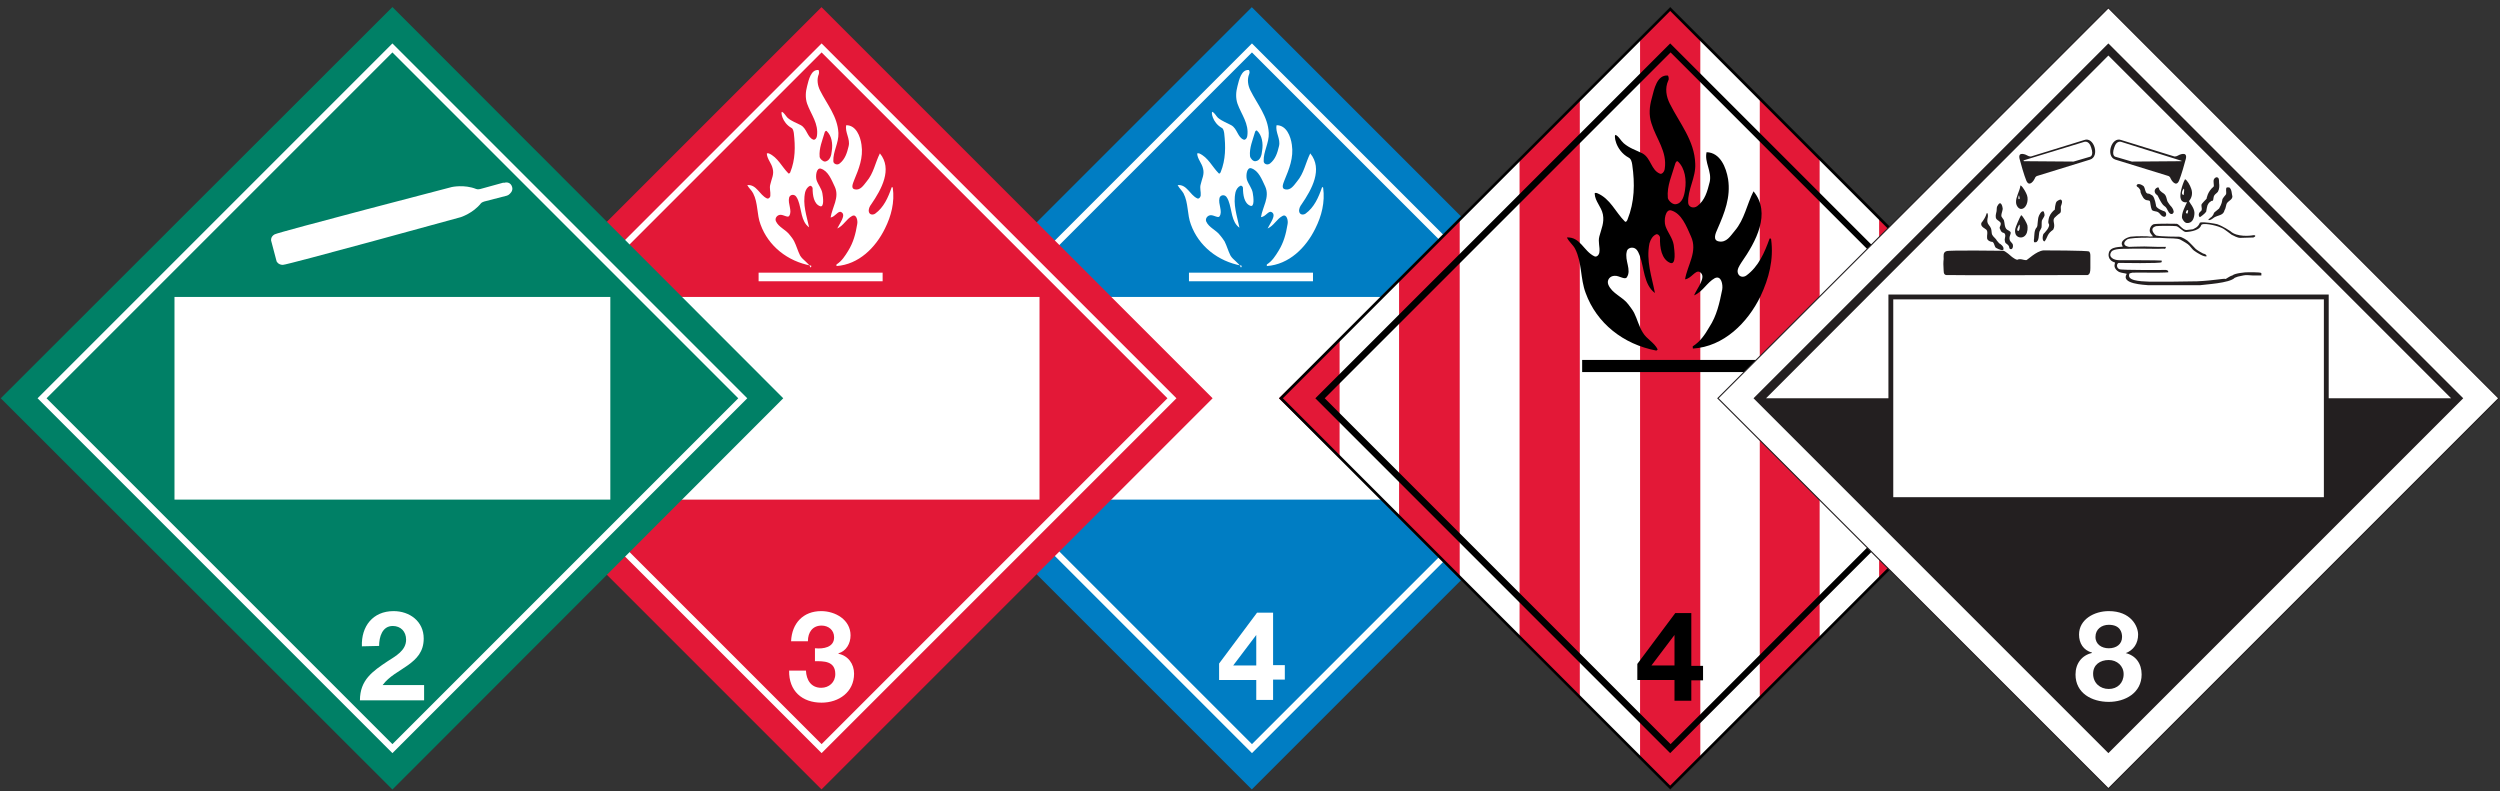 <?xml version="1.0" encoding="utf-8"?>
<!-- Generator: Adobe Illustrator 22.1.0, SVG Export Plug-In . SVG Version: 6.00 Build 0)  -->
<svg version="1.1" id="Layer_1" xmlns="http://www.w3.org/2000/svg" xmlns:xlink="http://www.w3.org/1999/xlink" x="0px" y="0px"
	 viewBox="0 0 639 202.3" style="enable-background:new 0 0 639 202.3;" xml:space="preserve">
<rect x="0" y="0" width="639" height="202.3" fill="#333333" stroke="none"/>
<style type="text/css">
	.st0{fill:#007DC3;}
	.st1{fill:#FFFFFF;}
	.st2{fill:#E31837;}
	.st3{fill:#008066;}
	.st4{fill:#231F20;}
	.st5{fill:none;stroke:#231F20;stroke-width:1.237;}
</style>
<g>
	
		<rect x="249.3" y="31.1" transform="matrix(0.707 -0.707 0.707 0.707 21.749 256.075)" class="st0" width="141.4" height="141.4"/>
	<path class="st1" d="M320,11.1l-90.7,90.7l89.5,89.5l1.2,1.2l89.5-89.5l1.2-1.2L320,11.1z M231.6,101.8L320,13.4l88.4,88.4
		L320,190.2L231.6,101.8z"/>
	<path class="st1" d="M317.3,67.9c-6-1.1-10.9-5-12.9-10.5c-1-2.6-0.6-5.5-1.9-8c-0.4-0.7-1.1-1.3-1.5-2.1c2.4-0.2,3.1,2.5,5,3.4
		c0.4,0.2,0.8-0.2,0.9-0.7c0.1-1-0.3-1.9,0-2.9c0.3-1.4,1-2.5,0.6-4c-0.3-1.4-1.4-2.4-1.5-3.8c0-0.2,0.4-0.1,0.5-0.1
		c2.3,1,3.3,3.4,5,5.1c0.2,0.2,0.4-0.1,0.5-0.3c1.3-3.2,1.3-6.5,0.9-10c-0.1-0.5-0.2-1.1-0.6-1.3c-2.5-1.4-2.8-4.3-2.4-4.1
		c0.6,0.3,0.9,1,1.4,1.5c1.1,0.9,2.3,1.3,3.4,1.9c1.6,0.9,1.6,3.1,3.2,3.7c0.4,0.1,0.8-0.3,0.9-0.9c0.5-3.2-1.5-5.5-2.5-8.3
		c-0.5-1.5-0.4-3,0-4.5c0.4-1.6,1-4.3,2.9-4.1c0.1,0,0.3,0.6,0.1,1c-0.6,1.4-0.3,3,0.3,4.2c1.8,3.6,4.5,6.7,4.7,10.9
		c0.1,2.6-1.4,4.7-1.3,7.2c0,0.7,0.9,1.1,1.6,0.6c1.4-1.1,1.9-2.7,2.3-4.4c0.5-1.9-1-3.6-0.6-5.4c2.5,0,3.6,2.8,3.9,5
		c0.5,3.3-0.7,6.2-1.9,9.1c-0.3,0.8-0.9,2.1,0.2,2.3c1.4,0.3,2.2-1,3-2c1.8-2.1,2.2-4.8,3.4-7.2c3.3,4,0.4,9.2-2.2,13
		c-0.4,0.5-0.8,1.3-0.6,2c0.2,0.7,1,0.8,1.6,0.4c2.2-1.6,3.3-4.1,4.2-6.7c0-0.1,0.3-0.1,0.3,0.1c0.5,3.7-0.4,7.2-2,10.4
		c-2.4,4.9-6.7,9.2-12.4,9.6c0-0.2,0-0.4,0-0.4c1.4-0.9,2.2-2.2,3-3.5c1.3-2.1,1.9-4.3,2.3-6.8c0.2-0.9-0.2-2.7-1.3-2.1
		c-1.5,0.8-2.2,2.5-3.8,3.2c0.6-1.3,2.4-3.5,1-4.2c-0.8-0.4-1.5,1.2-2.7,1.3c0.4-2.6,2.3-5.1,1.1-7.8c-0.9-1.9-1.7-4.1-3.6-4.7
		c-1.1-0.3-1.4,1.8-1.1,2.9c0.4,1.2,1.3,2.2,1.5,3.4c0.2,1.1,0.5,3.7-0.6,3.3c-1.6-0.6-1.9-2.8-1.9-4.6c0-0.2-0.3-0.7-0.7-0.5
		c-0.6,0.3-1,0.9-1.2,1.6c-0.7,3.2,0.4,6.1,1,9.1c-2.1-1.5-1.9-4.6-2.8-6.9c-0.3-0.7-0.6-1.4-1.4-1.4c-0.4,0-0.8,0.3-0.9,0.7
		c-0.4,1.6,0.9,3.4,0,4.7c-0.3,0.5-1.4-0.3-2.2-0.3c-0.8,0-1.5,0.8-1.2,1.6c0.7,1.6,2.6,2.2,3.6,3.6c0.4,0.5,0.8,1,1.1,1.5
		c0.6,1.2,0.9,2.4,1.5,3.6c0.7,1.2,2.1,1.8,2.7,3.1C317.5,67.9,317.4,68,317.3,67.9 M320.9,41.2c1.2-0.1,1.6-1.5,1.7-2.7
		c0.3-1.8,0-3.9-1.3-5.1c-0.2-0.2-0.5,0.2-0.5,0.3c-0.6,2.1-1.5,4.1-1.3,6.2C319.6,40.5,320.3,41.3,320.9,41.2 M335.6,69.7h-31.7
		v2.2h31.7V69.7z"/>
	<g>
		<path class="st1" d="M321.1,173.8h-9.5v-4.2l9.7-13h4.1V170h3v3.7h-3v5.2h-4.3L321.1,173.8L321.1,173.8z M321.1,162.3L321.1,162.3
			l-5.9,7.8h5.9V162.3z"/>
	</g>
	<rect x="264.3" y="75.9" class="st1" width="111.4" height="51.8"/>
</g>
<g>
	
		<rect x="139.3" y="31.1" transform="matrix(0.707 -0.707 0.707 0.707 -10.468 178.296)" class="st2" width="141.4" height="141.4"/>
	<path class="st1" d="M210,11.1l-90.7,90.7l89.5,89.5l1.2,1.2l89.5-89.5l1.2-1.2L210,11.1z M121.6,101.8L210,13.4l88.4,88.4
		L210,190.2L121.6,101.8z"/>
	<path class="st1" d="M207.3,67.9c-6-1.1-10.9-5-12.9-10.5c-1-2.6-0.6-5.5-1.9-8c-0.4-0.8-1.1-1.3-1.5-2.1c2.4-0.2,3.1,2.5,5,3.4
		c0.4,0.2,0.9-0.2,0.9-0.7c0.1-1-0.3-1.9,0-2.9c0.3-1.4,1-2.5,0.6-4c-0.3-1.4-1.4-2.4-1.5-3.8c0-0.2,0.4-0.1,0.5-0.1
		c2.3,1,3.3,3.4,5,5.1c0.2,0.2,0.5-0.2,0.5-0.3c1.3-3.2,1.3-6.5,0.9-10c-0.1-0.5-0.2-1.1-0.6-1.3c-2.5-1.4-2.8-4.3-2.4-4.1
		c0.6,0.3,0.9,1,1.4,1.5c1,0.9,2.3,1.3,3.4,1.9c1.6,0.9,1.6,3.1,3.2,3.7c0.4,0.1,0.8-0.3,0.9-0.9c0.5-3.2-1.5-5.5-2.5-8.3
		c-0.5-1.5-0.4-3,0-4.5c0.4-1.6,1-4.3,2.9-4.1c0.1,0,0.2,0.6,0.1,1c-0.6,1.4-0.3,3,0.3,4.2c1.8,3.6,4.5,6.7,4.7,10.9
		c0.1,2.6-1.4,4.7-1.3,7.2c0,0.7,1,1.1,1.6,0.6c1.4-1.1,1.9-2.7,2.3-4.4c0.5-1.9-1-3.6-0.6-5.4c2.5,0,3.6,2.8,3.9,5
		c0.5,3.3-0.7,6.2-1.9,9.1c-0.3,0.8-0.9,2.1,0.2,2.3c1.4,0.3,2.2-1,3-2c1.8-2.1,2.2-4.8,3.4-7.2c3.3,4,0.4,9.2-2.2,13
		c-0.4,0.5-0.8,1.3-0.6,2s1,0.8,1.6,0.4c2.2-1.6,3.3-4.1,4.2-6.7c0-0.1,0.3-0.1,0.3,0.1c0.5,3.7-0.4,7.2-2,10.4
		c-2.4,4.9-6.7,9.2-12.4,9.6c0-0.2,0-0.4,0-0.4c1.4-0.9,2.2-2.2,3-3.5c1.3-2.1,1.9-4.3,2.3-6.8c0.2-0.9-0.2-2.7-1.3-2.1
		c-1.5,0.8-2.2,2.5-3.8,3.2c0.6-1.3,2.4-3.5,1-4.2c-0.8-0.4-1.5,1.2-2.7,1.4c0.4-2.6,2.3-5.1,1.1-7.8c-0.9-1.9-1.7-4.1-3.6-4.7
		c-1.1-0.3-1.4,1.8-1.1,2.9c0.4,1.2,1.3,2.2,1.5,3.4c0.2,1.1,0.5,3.7-0.6,3.3c-1.6-0.6-1.9-2.8-1.9-4.6c0-0.2-0.3-0.7-0.7-0.6
		c-0.6,0.3-1,0.9-1.2,1.6c-0.7,3.2,0.4,6.1,1,9c-2.1-1.5-1.9-4.6-2.8-6.9c-0.3-0.7-0.6-1.4-1.4-1.4c-0.4,0-0.8,0.3-0.9,0.7
		c-0.4,1.6,0.9,3.4,0,4.7c-0.3,0.5-1.4-0.3-2.2-0.3s-1.5,0.8-1.2,1.6c0.7,1.6,2.6,2.2,3.6,3.6c0.4,0.5,0.8,1,1.1,1.6
		c0.6,1.2,0.9,2.4,1.5,3.6c0.7,1.2,2.1,1.8,2.7,3.1C207.5,67.9,207.4,68,207.3,67.9 M210.9,41.3c1.2-0.2,1.6-1.5,1.7-2.7
		c0.3-1.8,0-3.9-1.3-5.1c-0.2-0.2-0.5,0.2-0.5,0.3c-0.6,2.1-1.5,4.1-1.3,6.3C209.6,40.6,210.3,41.3,210.9,41.3 M225.6,69.7h-31.7
		v2.2h31.7V69.7z"/>
	<g>
		<path class="st1" d="M208.4,165.7c2,0.2,4.8-0.2,4.8-2.8c0-1.9-1.5-3-3.2-3c-2.3,0-3.5,1.7-3.5,4h-4.3c0.2-4.6,3.1-7.7,7.7-7.7
			c3.6,0,7.5,2.2,7.5,6.2c0,2.1-1.1,4-3.1,4.6v0.1c2.5,0.5,4,2.6,4,5.1c0,4.7-3.9,7.4-8.3,7.4c-5,0-8.4-3-8.3-8.2h4.3
			c0.1,2.4,1.3,4.4,3.9,4.4c2,0,3.6-1.4,3.6-3.5c0-3.4-3-3.3-5.2-3.3v-3.3H208.4z"/>
	</g>
	<rect x="154.3" y="75.9" class="st1" width="111.4" height="51.8"/>
</g>
<g>
	<polygon class="st3" points="100.3,201.8 0.2,101.8 100.3,1.8 200.2,101.8 	"/>
	<path class="st1" d="M100.3,11.1L9.6,101.8l89.5,89.5l1.2,1.2l89.5-89.5l1.2-1.2L100.3,11.1z M11.9,101.8l88.4-88.4l88.4,88.4
		l-88.4,88.4L11.9,101.8z"/>
	<path class="st1" d="M130.9,47.8c0.3,1-0.5,1.7-0.9,2c-0.2,0.1-0.4,0.2-0.4,0.2l-5.8,1.5c0,0-0.7,0.2-0.9,0.5
		c-2,2.5-5.1,3.5-5.1,3.5S73.5,67.7,72.3,67.7s-1.6-0.9-1.6-0.9l-1.4-5.3c0,0-0.2-1,0.9-1.6s45.3-12.1,45.3-12.1s3.2-0.7,6.2,0.5
		c0.4,0.2,1.1,0,1.1,0l5.8-1.6c0,0,0.2,0,0.4,0C129.6,46.5,130.6,46.7,130.9,47.8L130.9,47.8z"/>
	<g>
		<path class="st1" d="M92.5,165.2c-0.2-5.1,2.8-9,8.1-9c4.1,0,7.7,2.6,7.7,7c0,3.4-1.8,5.2-4,6.8s-4.8,2.8-6.5,5.1h10.6v3.9H92
			c0-5.2,3.2-7.4,7.1-10c2-1.3,4.7-2.7,4.7-5.5c0-2.1-1.4-3.5-3.4-3.5c-2.7,0-3.5,2.8-3.5,5.1L92.5,165.2L92.5,165.2z"/>
	</g>
	<rect x="44.6" y="75.9" class="st1" width="111.4" height="51.8"/>
</g>
<g>
	
		<rect x="356.4" y="31.2" transform="matrix(0.707 -0.707 0.707 0.707 53.041 331.678)" class="st1" width="141.1" height="141.2"/>
	<polygon class="st2" points="342.4,86.6 342.4,117.1 326.9,101.8 	"/>
	<polygon class="st2" points="357.6,71.3 373.1,55.9 373.1,147.8 357.6,132.4 	"/>
	<polygon class="st2" points="388.4,40.4 403.8,25.1 403.8,178.6 388.4,163.2 	"/>
	<polygon class="st2" points="419.2,9.7 427,2.1 434.6,9.8 434.6,193.9 426.9,201.6 419.2,193.8 	"/>
	<polygon class="st2" points="465.1,40.4 449.8,25.1 449.8,178.6 465.1,163.2 	"/>
	<polygon class="st2" points="495.8,71.3 480.3,55.9 480.3,147.8 495.8,132.4 	"/>
	<polygon class="st2" points="511.5,86.6 511.5,117.1 526.9,101.8 	"/>
	<g>
		<path d="M426.9,2.8l99,99l-99,99l-99-99L426.9,2.8 M426.9,1.8l-100,100l100,100l99.8-99.8l0.2-0.2L426.9,1.8L426.9,1.8z"/>
	</g>
	<path d="M423.3,89.6c-8.4-1.6-15.2-7-18-14.7c-1.4-3.7-0.9-7.7-2.7-11.3c-0.5-1-1.6-1.8-2.1-2.9c3.4-0.2,4.3,3.5,7,4.8
		c0.6,0.3,1.2-0.3,1.3-1c0.2-1.4-0.4-2.6,0-4.1c0.5-1.9,1.3-3.5,0.9-5.6c-0.4-2-2-3.3-2.1-5.3c0-0.3,0.5-0.2,0.7-0.1
		c3.3,1.4,4.6,4.8,7,7.2c0.3,0.3,0.6-0.2,0.7-0.5c1.8-4.5,1.9-9.1,1.2-14c-0.1-0.7-0.3-1.5-0.9-1.8c-3.5-1.9-3.9-6.1-3.3-5.8
		c0.9,0.5,1.2,1.4,2,2.1c1.5,1.3,3.2,1.8,4.8,2.6c2.2,1.2,2.2,4.3,4.5,5.2c0.5,0.2,1.1-0.5,1.2-1.2c0.7-4.5-2.2-7.7-3.4-11.7
		c-0.7-2.1-0.5-4.3,0.1-6.4c0.6-2.3,1.3-6,4.1-5.8c0.1,0,0.4,0.9,0.1,1.3c-0.9,2-0.5,4.1,0.4,5.9c2.5,5,6.3,9.4,6.5,15.3
		c0.2,3.6-2,6.7-1.8,10.1c0.1,1,1.3,1.5,2.3,0.8c2-1.5,2.6-3.8,3.2-6.2c0.6-2.7-1.4-5-0.8-7.6c3.5,0.1,5,3.9,5.5,6.9
		c0.7,4.6-0.9,8.6-2.7,12.7c-0.5,1.1-1.3,2.9,0.3,3.2c2,0.4,3-1.4,4.1-2.7c2.5-2.9,3.1-6.8,4.8-10.1c4.6,5.6,0.6,12.9-3.1,18.2
		c-0.5,0.8-1.2,1.8-0.9,2.7c0.3,1,1.4,1.2,2.2,0.6c3.1-2.3,4.6-5.8,5.9-9.4c0-0.1,0.4-0.1,0.4,0.2c0.7,5.2-0.6,10-2.7,14.5
		c-3.3,6.8-9.4,12.9-17.3,13.4c0-0.2-0.1-0.6,0-0.6c1.9-1.2,3.1-3,4.2-4.9c1.9-2.9,2.6-6.1,3.3-9.6c0.2-1.2-0.2-3.7-1.9-2.9
		c-2,1.1-3.1,3.5-5.3,4.4c0.8-1.9,3.4-4.9,1.4-6c-1.1-0.5-2.1,1.7-3.7,1.9c0.6-3.7,3.3-7.1,1.5-11c-1.2-2.7-2.4-5.8-5-6.6
		c-1.5-0.5-2,2.5-1.5,4c0.6,1.7,1.8,3,2.1,4.8c0.2,1.5,0.7,5.2-0.9,4.6c-2.2-0.9-2.7-3.9-2.6-6.5c0-0.3-0.5-1-1-0.8
		c-0.9,0.4-1.4,1.3-1.7,2.3c-0.9,4.5,0.6,8.5,1.4,12.7c-2.9-2.2-2.7-6.4-3.9-9.6c-0.4-1-0.8-2-2-2c-0.6,0-1.2,0.4-1.3,1
		c-0.6,2.3,1.3,4.7,0,6.6c-0.5,0.7-2-0.5-3.1-0.4c-1.2,0-2.1,1.1-1.6,2.3c1,2.3,3.6,3,5.1,5c0.5,0.7,1.1,1.4,1.5,2.2
		c0.8,1.6,1.2,3.4,2.2,5c1,1.7,2.9,2.5,3.8,4.3C423.5,89.6,423.4,89.6,423.3,89.6 M428.3,52.2c1.7-0.2,2.2-2.2,2.4-3.7
		c0.4-2.5,0-5.5-1.8-7.2c-0.3-0.3-0.6,0.2-0.7,0.5c-0.8,2.9-2.2,5.7-1.9,8.8C426.4,51.2,427.4,52.3,428.3,52.2 M448.8,92h-44.4v3.1
		h44.4V92z"/>
	<path d="M426.9,11.1l-90.7,90.7l89.5,89.5l1.2,1.2l89.5-89.5l1.2-1.2L426.9,11.1z M338.6,101.8l88.4-88.4l88.4,88.4l-88.4,88.4
		L338.6,101.8z"/>
	<g>
		<path d="M428,173.8h-9.5v-4.1l9.7-13h4.1v13.5h3v3.7h-3v5.2H428L428,173.8L428,173.8z M428,162.3L428,162.3l-5.9,7.8h5.9V162.3z"
			/>
	</g>
</g>
<g>
	<path class="st1" d="M439.1,101.8c0.2,0.2,99.6,99.6,99.8,99.8c0.2-0.2,99.6-99.6,99.8-99.8c-0.2-0.2-99.6-99.6-99.8-99.8
		C538.8,2.2,439.3,101.6,439.1,101.8"/>
	<path class="st4" d="M538.9,1.8l-100,100l100,100l99.8-99.8l0.2-0.2L538.9,1.8z M439.3,101.8l99.6-99.6l99.6,99.6l-99.6,99.6
		L439.3,101.8z"/>
	<path class="st4" d="M449.4,101.8c1.1,1.1,88.4,88.4,89.5,89.5c1.1-1.1,88.4-88.4,89.5-89.5c-1.1-1.1-88.4-88.4-89.5-89.5
		C537.8,13.4,450.6,100.7,449.4,101.8"/>
	<path class="st4" d="M538.9,11.1l-90.7,90.7l89.5,89.5l1.2,1.2l89.5-89.5l1.2-1.2L538.9,11.1z M450.6,101.8L539,13.4l88.4,88.4
		L539,190.2L450.6,101.8z"/>
	<polyline class="st1" points="451.4,101.8 626.5,101.8 538.9,14.2 	"/>
	<g>
		<path class="st1" d="M539,156.2c5.6,0,7.5,3.8,7.5,6s-1.1,4-3.3,4.8v-0.1l0,0l0,0c2.7,0.6,4.2,2.7,4.2,5.5c0,4.7-4.2,7-8.4,7
			c-4.3,0-8.5-2.2-8.5-7c0-2.8,1.6-4.9,4.2-5.5v-0.1c-2.2-0.6-3.3-2.4-3.3-4.6C531.4,158.3,535.3,156.2,539,156.2z M539,176.1
			c2.2,0,3.8-1.5,3.8-3.8c0-2.1-1.7-3.6-3.8-3.6c-2.2,0-4,1.2-4,3.5C535,174.6,536.8,176.1,539,176.1z M539,165.7
			c1.9,0,3.4-1,3.4-2.9c0-1.2-0.5-3.1-3.4-3.1c-1.8,0-3.4,1.1-3.4,3.1C535.6,164.7,537.2,165.7,539,165.7z"/>
	</g>
	<path class="st4" d="M565.2,51.4c-0.6,0.3-1,0.9-1.1,1.6c-0.1,0.3-0.1,0.7-0.2,1.1c-0.3,0.5-1.4,1.3-1.6,1.4
		c-0.3-0.1-0.5-0.9,0.1-1.4c0.7-0.4,0.2-1.2,0.3-1.8c0-0.2,1.3-1.5,1.3-1.5s0.2-1.8,1.8-3.1c0.2-0.3-0.2-1.4,0.1-1.9
		c0.2-0.4,0.7-0.7,1.1-0.3c0.2,0.2,0.2,0.9,0.2,1.3c0.1,0.6,0.1,1.5-0.3,2.2c-0.3,0.4-0.6,0.5-0.9,0.9c-0.3,0.4-0.2,1.1-0.4,1.4
		C565.3,51.3,565.1,51.4,565.2,51.4"/>
	<path class="st4" d="M559,51.7c-0.6,0.1-1.4-0.1-1.6-0.9c-0.5-1.5,1-5,1.1-5c0.6,0.3,1.3,1.6,1.6,2.5c0.4,1.2,0.1,2.3-0.6,3.1
		c0.2,0.4,0.7,1.1,0.7,1.1c0.3,0.5,0.7,1.2,0.7,1.9c0,1.1-0.4,2.7-1.9,2.6c-0.5,0-0.9-0.5-1.2-1.1C557.3,54.8,558.9,52,559,51.7
		 M558.2,49.8c-0.1-0.4,0.2-1.1,0-1.6C557.7,48.7,557.4,49.9,558.2,49.8 M558.7,54.4c0.1,0.1,0.2,0.2,0.4,0.2
		c0.1-0.3,0.2-0.5,0.2-0.8C558.9,53.5,558.8,54,558.7,54.4"/>
	<path class="st4" d="M548,47.7c0.3,0.5,0.3,1.5,0.8,1.7c0.1,0.1,0.3,0.1,0.5,0.1c0,0,0.8,0.4,0.9,0.5c0.6,0.6,0.9,2.6,0.9,2.7
		c0.3,0.7,2,1.3,2.1,1.3c0.8,0.3,0.6,2-0.6,1.2c-0.2-0.1-0.8-0.9-0.9-0.9c-0.5-0.4-1.4-0.2-1.7-0.7c-0.3-0.6-0.4-2.1-0.5-2.2
		c-0.3-0.3-0.8-0.1-1.2-0.4c-0.4-0.2-0.7-0.8-0.9-1.2s-0.3-0.6-0.3-1c0-0.2-0.2-0.5-0.3-0.6c-0.1-0.3-0.6-0.4-0.7-0.7
		C546.3,46.5,547.8,47.4,548,47.7"/>
	<path class="st4" d="M569.8,47.9c0.7,0.5,0.6,1.7,0.8,2.3c0,0.8-0.9,1.1-1.3,1.6c-0.4,0.5-0.3,1.3-0.7,1.9
		c-0.3,1.4-1.5,1.2-2.7,1.9c0,0-1,0.9-1.5,0.6l0,0l0.5-0.5c0.4-0.2,0.6-0.5,0.8-0.8c0.1-0.2,0.2-0.6,0.4-0.7l1.1-0.9
		c0.2-0.4,0.7-1.2,0.8-2.1c0-0.6,0.9-1.3,1-1.6c0.1-0.5-0.2-1.5,0.2-1.7C569.3,47.9,569.6,47.9,569.8,47.9"/>
	<path class="st4" d="M551.9,48.4c0.2,0.5,1.2,1.1,1.2,1.1c0.8,0.6,0.6,1.7,1.1,2.3c0.1,0.2,0.5,0.7,0.5,0.7
		c0.4,0.4,0.8,0.9,0.9,1.6c0,0.4-0.4,0.8-0.9,0.5c-0.6-0.4-0.7-1.3-1.3-1.8c-0.2-0.2-0.6-0.1-1.8-2.6c-0.1-0.3-0.5-0.6-0.5-0.5
		c-1-1.2,0.3-1.9,0.6-1.8C551.8,48,551.9,48.4,551.9,48.4"/>
	<path class="st4" d="M525.2,53.6c0,0,0.1-1.7,0.5-2.1c0.3-0.3,0.9-0.5,0.9-0.5c0.9,0.1,0.2,1.6,0.2,1.6c-0.2,0.4,0.2,1.6-0.3,1.9
		c-0.5,0.3-1.4,1.2-1.4,1.2c-0.6,0.8,0.4,1.7-0.3,3c-0.7,0.5-1.1,0.9-1.4,1.5c-0.2,0.4-0.4,1-0.8,1.5c-0.6,0-0.6-1.2-0.3-1.9
		c0.1-0.1,2-1.9,1.3-2.7c-0.2-0.5,0.2-1.9,0.3-1.9C524,54.8,524.8,53.8,525.2,53.6"/>
	<path class="st4" d="M511.9,53.4c-0.1,0.8-0.5,1.4-0.3,2c0.1,0.2,0.6,0.8,0.6,0.9c0.2,0.5,0.1,1.9,0.8,2.4c0.1,0.1,0.5,0.2,0.9,0.6
		c0.2,0.6-0.5,1.1-0.2,2.1c0.2,0.5,0.7,0.7,0.8,1.2c0.1,0.4-0.1,1.4-0.8,1c-0.2-0.3-0.1-0.5-0.3-0.8c-0.3-0.4-0.6-0.5-0.8-0.7
		c-0.1-0.2-0.2-0.6-0.2-0.8c0-0.5,0.4-1.2-0.1-1.7c-0.1-0.1-0.4-0.1-0.5-0.2c-0.5-0.3-0.4-0.6-0.7-1.1c0-0.4,0.3-0.6,0.3-1.1
		c0-0.6-0.8-0.8-1.1-1.2c-0.4-0.6-0.1-1.4,0-1.9s0-1,0.2-1.4C511.5,50.8,511.9,53.1,511.9,53.4"/>
	<path class="st4" d="M519.9,61.9c0-0.2-0.1-0.5,0-0.8c0.1-1,0-2.3,0.7-3c0,0,0.2-0.3,0.2-0.9c0.1-0.6,0.1-1.5,0.3-1.9
		c0-0.1,0.7-1.7,1.3-1.2c0.1,0.3,0.2,0.7,0.2,0.9c-0.1,0.5-0.5,0.9-0.7,1.4c-0.1,0.6,0,1.3-0.1,1.8c0,0.1-0.3,0.5-0.3,0.6
		c-0.6,0.7-0.1,2.3-0.9,3C520.4,62,520.1,61.9,519.9,61.9"/>
	<path class="st4" d="M507.8,54.5c0.1,0,0.1,0,0.2,0c0.2,0.5,0.1,1,0,1.4c0,0.2-0.1,0.6,0,0.9c0.1,0.6,0.7,1,0.9,1.6
		c0.2,0.5,0.1,1.2,0.3,1.6c0.3,0.6,1,1,1.2,1.5c0.2,0.2,0.4,0.5,0.6,0.7c0.1,0,1.5,0.9,1,1.7c-0.6,0.2-1.9-0.6-1.9-0.6
		c-0.4-0.5-0.4-1.6-1.1-1.5c-0.4-0.1-1-0.3-1.1-0.9c-0.1-0.7,0.3-1.7-0.2-2.2c-0.3-0.3-1.4-0.7-1.3-1.5c0-0.3,0.2-0.4,0.4-0.7
		C507.4,55.6,507.5,55.4,507.8,54.5"/>
	<path class="st4" d="M561.6,71.9C558,72,552.9,72,549.5,72c-2.9-0.1-6-0.3-5.2-2.1c0,0,0.6-0.2,0.7-0.2c0.7-0.1,7.3,0.1,9.2-0.1
		c0-0.1,0-0.4-0.1-0.4c-0.1-0.1-0.3-0.2-0.5-0.2c0,0-11.3,0.1-11.9-0.2c-0.7-0.3-0.8-1.3-0.2-1.6c0,0,11.1,0.2,11-0.2
		c0-0.1,0.1-0.2,0-0.4c-0.3-0.1-10.9-0.1-10.9-0.1c-1.3,0-2.9-0.8-1.9-2.2c0.6-0.8,3.3-0.7,3.6-0.7c1.9-0.1,8,0,8.3,0s1.6-0.1,1.8,0
		c0-0.1,0.2-0.2,0.2-0.5c-0.1,0-1.5,0-2,0c-0.4,0-3.4-0.1-3.5-0.1c-1.7,0-3.8,0.1-3.9,0.1c0,0-0.6-0.1-0.9-0.3
		c-0.7-0.5-0.2-1.2,0.4-1.6c1.1-0.7,9.6-0.4,10.3-0.3c0.2,0,2.6,0,3.2,0.3c0,0,1.3,0.7,2,1.2s1,1.3,1.8,1.8c0.4,0.3,2.4,1.6,3,1.3
		c0,0,0.1-0.5-0.9-0.7c-0.4-0.2-1.6-0.9-1.9-1.2c0,0-1.5-1.6-2.1-2.1c0,0-1.4-1-2.1-1c-0.1,0-4.7,0-5.9-0.3c-0.1,0-2.1-1.8,0-2.4
		c0.8-0.1,4.3-0.1,5.1,0c0.6,0,1.8,1.5,2.5,1.5c0,0,3.4-0.1,3.9-1.7c0.2-0.8,3.8,0,4.9,0.5c0.6,0.2,1.2,0.6,1.7,1
		c0.2,0.2,1,0.7,1.2,0.9c0.6,0.3,1.5,0.8,2.2,0.8c0.2,0,2.9-0.1,3.4-0.1c0.2-0.1,0.6-0.3,0.4-0.5c-0.2-0.2-0.8,0-1,0
		c0,0-3.6,0.5-5.3-1.1c0,0-1.9-1.3-3.4-1.8c-0.4-0.1-3.5-0.7-4.4-0.4c-0.5,1.3-1.5,1.5-1.8,1.7c0,0-1.6,0.2-1.7,0.2
		c-1-0.1-1.7-1.4-2.4-1.6c0,0-4.7-0.1-5.9,0.1c-0.8,0.3-1,1.2-1,1.3c-0.2,0.8,0.4,1.3,0.8,1.8c-0.6,0.1-0.8,0.1-1.4,0
		c0,0-2.6-0.1-4.3,0.1c-0.7,0.1-3.1,1-2,2.5c-0.5,0.2-3.3-0.1-3.6,1.7c0,0-0.5,1.8,1.6,2.4c0,0-0.1,0.4-0.1,0.5
		c-0.2,0.8,0.4,1.5,1.1,1.9c0.7,0.3,1.5,0.3,2,0.5c-1.7,2.6,4.6,2.8,5.5,2.9h13.2c1.2-0.2,7.6-0.5,8.9-1.9c0,0,0.5-0.2,0.8-0.3
		c0,0,1.3-0.3,1.4-0.3c0.8-0.2,1.6,0,2.3,0c0.1,0,1.7,0,2.3,0c0-0.1,0-0.5,0-0.6c-0.2-0.3-3.7-0.2-3.9-0.2c0,0-2.9,0.2-3.5,0.8
		c-0.8,0.2-1.7,1-1.8,0.9C568.6,71.1,566,71.7,561.6,71.9"/>
	<path class="st4" d="M553.9,72.3C553.9,72.3,554,72.3,553.9,72.3c0.1,0,0.1,0,0.2-0.1c0,0.1,0,0.1,0.1,0v0.1"/>
	<path class="st4" d="M516.6,55c0.4,0.1,1.5,2.1,1.6,2.6c0.1,0.6,0.1,1.7-0.4,2.4c-0.6,0.9-1.8,0.9-2.4,0.2
		c-0.4-0.5-0.4-1.2-0.3-1.7C515.1,58.2,516.3,55.4,516.6,55 M516.1,57.4c0,0-0.3,0.7-0.4,0.9c0,0.1-0.2,0.4,0,0.7c0.2,0,0.2,0,0.3,0
		C516.2,58.8,516.4,57.6,516.1,57.4"/>
	<path class="st4" d="M512.1,64.1c0.5,0.1,2,1.4,2.2,1.6c0.1,0.1,1,0.7,1.3,0.7c0.8-0.4,1.6,0.1,2.3,0.1c0.3,0,2.5-2.3,4.4-2.5
		c0.1,0,11.4,0,11.7,0.3c0.2,0.3,0.3,0.5,0.3,1.1c0,0.4,0,2.1,0,3.1c0,0.9-0.1,1.6-0.7,1.8c-1.2,0-35.4,0.1-35.8,0
		c-0.8,0.1-1-0.4-1-1.1c-0.1-1.3-0.1-2.2,0-3c0-0.8-0.2-1.7,0.7-2C497.9,63.9,511.9,64.1,512.1,64.1"/>
	<path class="st4" d="M516.4,47.5c-0.1,1.2-1.2,2.9-1.1,4.2c0,0.7,0.5,1.6,1.2,1.7c1.4,0.1,2.1-2.1,1.6-3.5c-0.2-0.6-1-2.1-1.6-2.5
		C516.5,47.4,516.4,47.4,516.4,47.5 M516.1,50c0,0.3,0.1,0.3,0.1,0.5c0,0.3,0.1,0.4-0.2,0.4c-0.1,0-0.1-0.1-0.1-0.4
		C515.9,50.2,516,49.9,516.1,50"/>
	<path class="st4" d="M534.2,40.8c-2.6,0.8-13.6,4.2-13.6,4.2s-0.4,0.2-0.5,0.6c-0.1,0.3-1.4,2.5-2.2,0.5c-0.5-1.2-1.4-4.3-1.7-5.5
		c-0.5-2.1,1.8-1,2.1-0.8s0.8,0.2,0.8,0.2s11-3.4,13.6-4.2C535.2,34.8,536.8,40,534.2,40.8 M517.3,41.2l12.7,0.1l4.1-1.2
		c0,0,1.2-0.1,0.4-2.4c-0.6-2-1.9-1.4-1.9-1.4L517.2,41"/>
	<path class="st4" d="M540.7,40.8c2.6,0.8,13.6,4.2,13.6,4.2s0.4,0.2,0.5,0.6c0.1,0.3,1.4,2.5,2.2,0.5c0.5-1.2,1.4-4.3,1.7-5.5
		c0.5-2.1-1.8-1-2.1-0.8s-0.8,0.2-0.8,0.2s-11-3.4-13.6-4.2C539.7,34.8,538.1,40,540.7,40.8 M557.6,41.2l-12.7,0.1l-4.1-1.2
		c0,0-1.2-0.1-0.4-2.4c0.6-2,1.9-1.4,1.9-1.4l15.3,4.8"/>
	<rect x="483.3" y="75.9" class="st1" width="111.3" height="51.8"/>
	<rect x="483.3" y="75.9" class="st5" width="111.3" height="51.8"/>
</g>
</svg>
